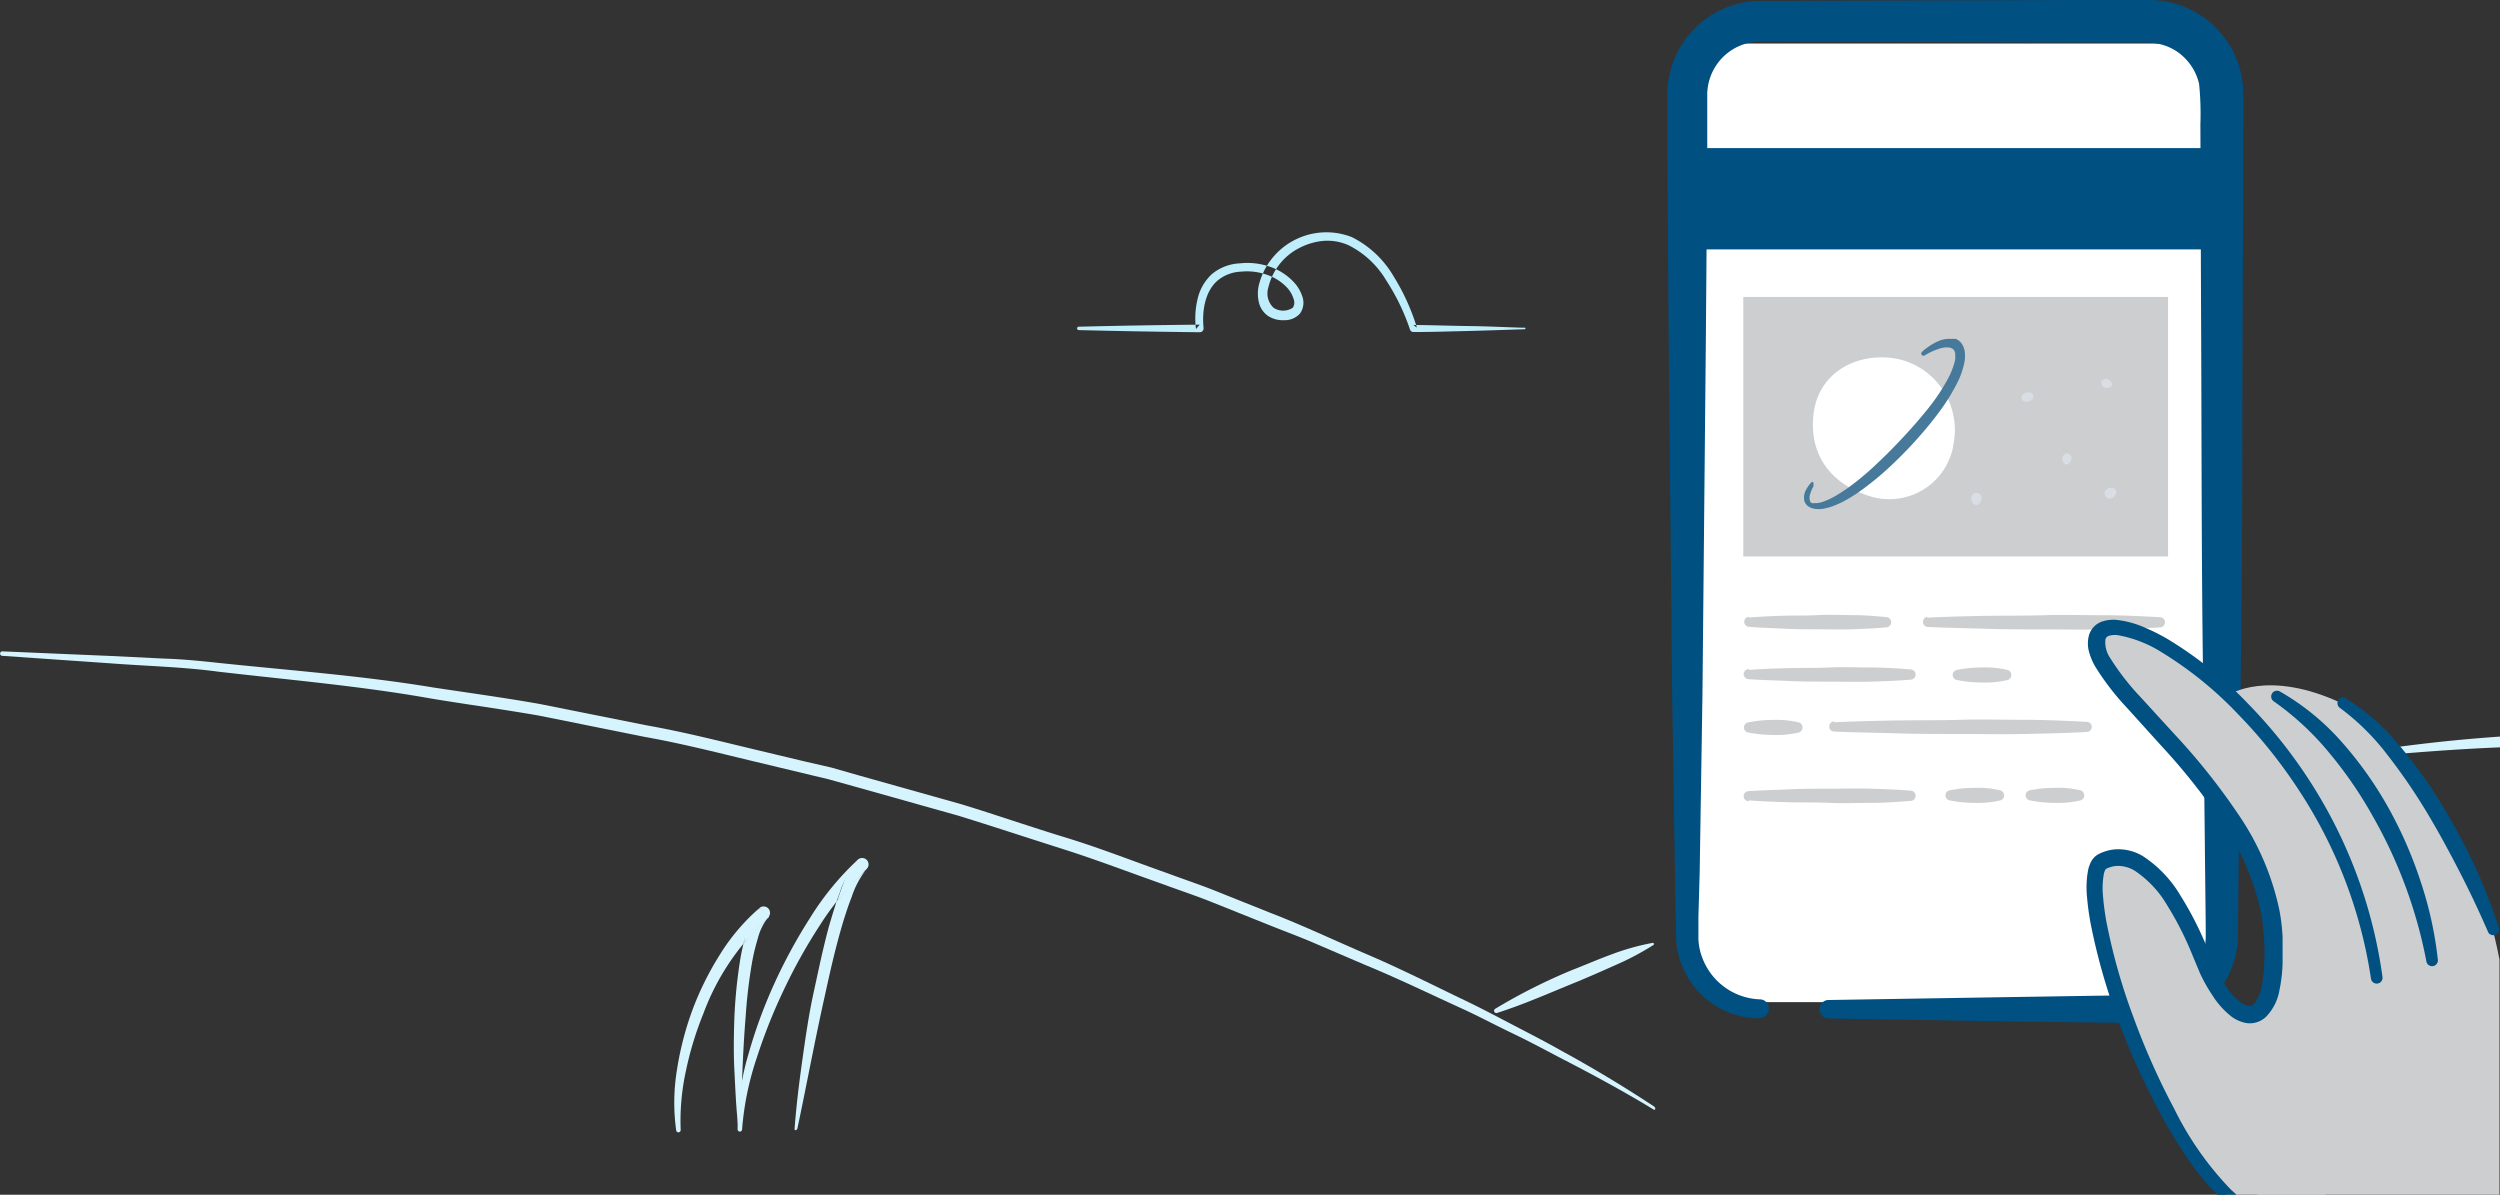 <svg xmlns="http://www.w3.org/2000/svg" viewBox="0 0 234.47 112.05"><rect x="0" y="0" width="234.47" height="112.05" fill="#333333" stroke="none"/><defs><style>.cls-1{fill:#fff;}.cls-1,.cls-2,.cls-4,.cls-5,.cls-7,.cls-8,.cls-9{fill-rule:evenodd;}.cls-2,.cls-3{fill:#005082;}.cls-4{fill:#beedfb;}.cls-5{fill:#d6f4fd;}.cls-6{fill:#CCCED0;}.cls-7{fill:#46799A;}.cls-8{fill:#D8DEE4;}.cls-9{fill:#CCCED0;}</style></defs><title>reader</title><g id="Layer_4" data-name="Layer 4"><path class="cls-1" d="M160.32,8.09a3,3,0,0,1,3-3h42.22a3,3,0,0,1,3,3V92a3,3,0,0,1-3,3H163.32a3,3,0,0,1-3-3Z" transform="translate(-1.5 -1.01)"/><path class="cls-2" d="M166.61,96.52a7.84,7.84,0,0,1-7.38-5,7.41,7.41,0,0,1-.52-2.33c-.05-.8,0-1.42-.05-2.14l-.07-4.18-.26-16.71L158,32.73,157.88,16V9.71a8.69,8.69,0,0,1,.45-2.61,8.79,8.79,0,0,1,8-6L199.83,1H203a10,10,0,0,1,1.33.1,8.81,8.81,0,0,1,4.79,2.31,8.9,8.9,0,0,1,2.6,4.64,11.7,11.7,0,0,1,.18,2.49v2.09l-.06,16.71c-.06,11.14,0,22.29-.17,33.43l-.18,16.71-.09,8.36,0,1.07a8.49,8.49,0,0,1-.95,3.65,8.31,8.31,0,0,1-3.52,3.49,8.55,8.55,0,0,1-2.37.79,12.08,12.08,0,0,1-2.33.11L198,96.91l-8.36-.11-16.72-.27a.87.87,0,0,1,0-1.73l16.72-.27L198,94.4l4.18-.06a8.94,8.94,0,0,0,1.83-.13,5.86,5.86,0,0,0,1.56-.59,5.61,5.61,0,0,0,2.24-2.38,5.51,5.51,0,0,0,.56-2.38v-1l-.09-8.36-.18-16.71c-.14-11.14-.11-22.29-.17-33.43l-.06-16.71a27.63,27.63,0,0,0-.12-3.76,5,5,0,0,0-1.44-2.53,4.78,4.78,0,0,0-2.61-1.28A5.47,5.47,0,0,0,203,5h-3.13l-33.38-.09a5,5,0,0,0-4.6,3.38,4.94,4.94,0,0,0-.27,1.49V16l-.13,16.71-.32,33.43-.26,16.71L160.79,87c0,.67,0,1.45,0,2a5.39,5.39,0,0,0,.33,1.74,6,6,0,0,0,5.51,4,.87.87,0,0,1,0,1.73Z" transform="translate(-1.5 -1.01)"/><rect class="cls-3" x="159.23" y="13.89" width="47.98" height="9.5"/></g><g id="Field"><path class="cls-4" d="M144.48,31.75c-1.74-.05-3.48-.14-5.21-.16s-3.48-.09-5.21-.1l.33.25a20.35,20.35,0,0,0-2.19-4.82,9.39,9.39,0,0,0-3.91-3.67,6.53,6.53,0,0,0-8.74,4.56,3.59,3.59,0,0,0,0,1.48,2.17,2.17,0,0,0,.86,1.34,2.52,2.52,0,0,0,1.5.41,1.92,1.92,0,0,0,1.51-.62,1.74,1.74,0,0,0,.21-1.64,3.55,3.55,0,0,0-.75-1.27A5.45,5.45,0,0,0,120.52,26a6.38,6.38,0,0,0-2.74-.29,4.39,4.39,0,0,0-2.61,1,4.53,4.53,0,0,0-1.37,2.43,7.67,7.67,0,0,0-.13,2.73l.35-.41q-5.67.05-11.34.19a.16.16,0,0,0,0,.32q5.67.14,11.34.2a.35.35,0,0,0,.36-.35v-.06c-.16-1.59.14-3.44,1.33-4.45a3.64,3.64,0,0,1,2.16-.82,5.58,5.58,0,0,1,2.39.27,4.59,4.59,0,0,1,2,1.28,2.69,2.69,0,0,1,.56,1,.89.89,0,0,1-.07.83,1.63,1.63,0,0,1-1.81,0,1.85,1.85,0,0,1-.48-1.91,5.59,5.59,0,0,1,2.86-3.67,6.13,6.13,0,0,1,2.31-.69,4.92,4.92,0,0,1,2.33.4,8.59,8.59,0,0,1,3.57,3.34,20.05,20.05,0,0,1,2.21,4.58v0a.34.34,0,0,0,.33.23c1.74,0,3.48-.06,5.21-.1s3.48-.11,5.21-.16a.08.08,0,0,0,0-.16" transform="translate(-1.5 -1.01)"/><path class="cls-5" d="M156.67,104.81Q152.41,102,148,99.59c-1.47-.83-3-1.62-4.48-2.39s-3-1.58-4.52-2.31c-3.05-1.46-6.08-3-9.19-4.33s-6.17-2.79-9.33-4l-4.72-1.89c-1.57-.64-3.18-1.17-4.76-1.76-3.19-1.12-6.34-2.37-9.59-3.36s-6.44-2.1-9.67-3.09l-9.78-2.75L79.48,73,77,72.43l-4.94-1.18c-3.29-.79-6.57-1.62-9.91-2.21l-10-2c-3.33-.59-6.69-1.05-10-1.55-6.68-1.11-13.44-1.6-20.17-2.31-1.68-.18-3.37-.35-5.06-.4l-5.07-.25L1.72,62.1a.21.21,0,0,0,0,.42h0l10.11.7c3.37.26,6.75.33,10.1.78,6.71.78,13.44,1.35,20.09,2.54,3.33.55,6.68,1,10,1.58l9.94,2c3.32.59,6.6,1.42,9.88,2.21l4.92,1.18,2.46.59,2.44.68,9.75,2.74c3.23,1,6.43,2.06,9.65,3.08s6.37,2.23,9.55,3.35c1.58.59,3.19,1.11,4.75,1.75l4.7,1.88c1.56.64,3.15,1.21,4.7,1.88l4.66,2c3.12,1.28,6.16,2.76,9.23,4.16,1.54.7,3,1.49,4.55,2.23s3,1.51,4.51,2.31c3,1.54,6,3.16,8.86,4.9a.1.1,0,0,0,.15,0,.11.11,0,0,0,0-.15" transform="translate(-1.5 -1.01)"/><path class="cls-5" d="M156.5,89.44a22.54,22.54,0,0,0-3.88,1.09c-1.25.46-2.5,1-3.73,1.48a53.69,53.69,0,0,0-7.17,3.62.21.21,0,0,0-.06.29.21.21,0,0,0,.25.09c2.55-.81,5-1.91,7.45-2.9,1.23-.51,2.45-1.05,3.66-1.59a26,26,0,0,0,3.55-1.88.11.11,0,0,0-.08-.2" transform="translate(-1.5 -1.01)"/><path class="cls-5" d="M76.28,106.88c.89-4.2,1.66-8.4,2.6-12.57.45-2.09.93-4.17,1.51-6.21.29-1,.61-2,1-3a8.33,8.33,0,0,1,1.39-2.59l0,0a.6.6,0,0,0-.84-.86,26.58,26.58,0,0,0-4.5,5.5,49.83,49.83,0,0,0-3.35,6.18,46.36,46.36,0,0,0-2.41,6.6,24.4,24.4,0,0,0-1,7,.21.21,0,0,0,.42,0h0a27.48,27.48,0,0,1,1.38-6.72,51.34,51.34,0,0,1,2.55-6.4,50.78,50.78,0,0,1,3.35-6,25.8,25.8,0,0,1,4.33-5.2l-.81-.88a9.14,9.14,0,0,0-1.64,3c-.38,1-.69,2.07-1,3.11-.57,2.09-1,4.19-1.46,6.3s-.76,4.23-1.06,6.36-.56,4.26-.72,6.4a.11.11,0,0,0,.1.11.11.11,0,0,0,.11-.08" transform="translate(-1.5 -1.01)"/><path class="cls-5" d="M70.92,106.56c.16-3.4.23-6.79.51-10.15a49,49,0,0,1,.58-5,18.91,18.91,0,0,1,.57-2.4,5.07,5.07,0,0,1,1-2h0a.6.6,0,0,0-.8-.88A18.85,18.85,0,0,0,69,90.57a28.13,28.13,0,0,0-2.56,5.17A29,29,0,0,0,65,101.29a18.94,18.94,0,0,0-.08,5.74.21.21,0,0,0,.24.18.22.22,0,0,0,.18-.22,21.86,21.86,0,0,1,.49-5.54,31.13,31.13,0,0,1,1.62-5.33,22.72,22.72,0,0,1,6.12-9.05l-.79-.9a6,6,0,0,0-1.32,2.49,19.82,19.82,0,0,0-.57,2.56,46.87,46.87,0,0,0-.51,5.13c-.06,1.71-.09,3.42,0,5.12s.15,3.41.35,5.1a.11.11,0,0,0,.12.09.11.11,0,0,0,.09-.1" transform="translate(-1.5 -1.01)"/><path class="cls-5" d="M72.81,86.16a3.67,3.67,0,0,0-.88,1,6.39,6.39,0,0,1-.51.81l-.15,1.5L73.62,87Z" transform="translate(-1.5 -1.01)"/><path class="cls-5" d="M81.95,81.66s-.3.31-.53.6a9,9,0,0,0-.59.94L80,85.53l2.74-3Z" transform="translate(-1.5 -1.01)"/><path class="cls-5" d="M236,70.09c-4.6.32-9.19.84-13.73,1.59a.21.21,0,0,0,.05.42c4.55-.45,9.12-.81,13.68-1Z" transform="translate(-1.5 -1.01)"/></g><g id="Reader"><rect class="cls-6" x="163.5" y="27.85" width="39.84" height="24.34"/><path class="cls-1" d="M184.69,42.85a6.1,6.1,0,0,1-8,4.64c-3.51-1.16-5.48-3.82-5.12-7.5.41-4.13,4.21-6,7.84-5.33a6.81,6.81,0,0,1,5.26,8.19" transform="translate(-1.5 -1.01)"/><path class="cls-7" d="M171.59,46.6a3.41,3.41,0,0,0-.32.75,1.06,1.06,0,0,0,0,.68.42.42,0,0,0,.17.17l.06,0,.06,0a.79.79,0,0,0,.15,0,2,2,0,0,0,.7-.11,6.71,6.71,0,0,0,1.44-.69,14.32,14.32,0,0,0,1.37-.93,27,27,0,0,0,2.55-2.2c.82-.77,1.61-1.59,2.38-2.42s1.51-1.68,2.21-2.56a18.44,18.44,0,0,0,1.84-2.77,7.37,7.37,0,0,0,.6-1.48,3.34,3.34,0,0,0,.08-.37c0-.06,0-.12,0-.18v-.17a.8.8,0,0,0-.16-.52.71.71,0,0,0-.5-.2,1.83,1.83,0,0,0-.35,0,3.62,3.62,0,0,0-.38.08,6.2,6.2,0,0,0-1.49.67h0a.21.21,0,0,1-.24-.34,5.87,5.87,0,0,1,1.52-1,2.68,2.68,0,0,1,.95-.22h.27l.14,0,.14,0,.14,0,.14.07a1.11,1.11,0,0,1,.25.18,1.24,1.24,0,0,1,.2.24,1.61,1.61,0,0,1,.14.26,1.89,1.89,0,0,1,.13.54,3.31,3.31,0,0,1-.06,1,7.45,7.45,0,0,1-.6,1.73,18.6,18.6,0,0,1-1.87,3c-.7.94-1.45,1.82-2.23,2.68s-1.6,1.67-2.46,2.47a27.79,27.79,0,0,1-2.73,2.2,13.56,13.56,0,0,1-1.52.92,8.73,8.73,0,0,1-.83.37c-.14.06-.29.1-.44.15l-.46.11a2.58,2.58,0,0,1-1,0,1.47,1.47,0,0,1-.27-.09.78.78,0,0,1-.13-.07.77.77,0,0,1-.13-.08,1,1,0,0,1-.33-.51,1.5,1.5,0,0,1,.16-1,3,3,0,0,1,.53-.73.11.11,0,0,1,.17.12Z" transform="translate(-1.5 -1.01)"/><path class="cls-8" d="M191.55,37.83c-.76.21-.54,1,.19.84s.57-1.06-.19-.84" transform="translate(-1.5 -1.01)"/><path class="cls-8" d="M199.05,36.54c-.79,0-.54,1,.19.84s.18-.86-.19-.84" transform="translate(-1.5 -1.01)"/><path class="cls-8" d="M194.94,43.87c.3-.74,1.17-.15.73.47s-.87-.12-.73-.47" transform="translate(-1.5 -1.01)"/><path class="cls-8" d="M198.89,47.16c.3-.74,1.58-.39.9.42a.51.51,0,0,1-.9-.42" transform="translate(-1.5 -1.01)"/><path class="cls-8" d="M186.54,47.34c-.53.59.34,1.6.77.63a.51.51,0,0,0-.77-.63" transform="translate(-1.5 -1.01)"/><path class="cls-9" d="M165.51,63.84c1.27-.09,2.54-.14,3.81-.17s2.54,0,3.81-.06,2.54,0,3.81,0,2.54.09,3.81.19a.48.48,0,0,1,0,.95c-1.27.11-2.54.15-3.81.19s-2.54,0-3.81,0-2.54,0-3.81-.06-2.54-.08-3.81-.17a.47.47,0,0,1,0-.95" transform="translate(-1.5 -1.01)"/><path class="cls-9" d="M185.05,63.84a12,12,0,0,1,2.36-.23,9,9,0,0,1,2.36.23.49.49,0,0,1,0,.95,8.94,8.94,0,0,1-2.36.23,12,12,0,0,1-2.36-.23.48.48,0,0,1,0-.95" transform="translate(-1.5 -1.01)"/><path class="cls-9" d="M173.53,68.75c2-.09,3.95-.14,5.92-.17s3.95,0,5.92-.06,3.95,0,5.92,0,3.95.09,5.92.19a.47.47,0,0,1,0,.95c-2,.11-3.95.15-5.92.19s-3.95,0-5.92,0-3.95,0-5.92-.06-3.95-.08-5.92-.17a.47.47,0,0,1,0-.95" transform="translate(-1.5 -1.01)"/><path class="cls-9" d="M165.5,58.93c1.08-.09,2.16-.14,3.24-.17s2.16,0,3.24-.06,2.16,0,3.24,0,2.16.09,3.24.19a.48.48,0,0,1,0,.95c-1.08.11-2.16.15-3.24.19s-2.16,0-3.24,0-2.16,0-3.24-.06-2.16-.08-3.24-.17a.48.48,0,0,1,0-.95" transform="translate(-1.5 -1.01)"/><path class="cls-9" d="M182.26,58.94c1.82-.09,3.64-.14,5.47-.17s3.64,0,5.47-.06,3.64,0,5.47,0,3.64.09,5.47.19a.48.48,0,0,1,0,.95c-1.82.11-3.64.15-5.47.19s-3.64,0-5.47,0-3.64,0-5.47-.06-3.64-.08-5.47-.17a.48.48,0,0,1,0-.95" transform="translate(-1.5 -1.01)"/><path class="cls-9" d="M165.47,68.76a12,12,0,0,1,2.36-.23,8.94,8.94,0,0,1,2.36.23.49.49,0,0,1,0,.95,8.94,8.94,0,0,1-2.36.23,12,12,0,0,1-2.36-.23.48.48,0,0,1,0-.95" transform="translate(-1.5 -1.01)"/><path class="cls-9" d="M165.51,76.08c1.27.09,2.54.14,3.81.17s2.54,0,3.81.06,2.54,0,3.81,0,2.54-.09,3.81-.19a.48.48,0,0,0,0-.95c-1.27-.11-2.54-.15-3.81-.19s-2.54,0-3.81,0-2.54,0-3.81.06-2.54.08-3.81.17a.47.47,0,0,0,0,.95" transform="translate(-1.5 -1.01)"/><path class="cls-9" d="M184.37,76.08a12,12,0,0,0,2.36.23,8.94,8.94,0,0,0,2.36-.23.49.49,0,0,0,0-.95,8.94,8.94,0,0,0-2.36-.23,12,12,0,0,0-2.36.23.48.48,0,0,0,0,.95" transform="translate(-1.5 -1.01)"/><path class="cls-9" d="M191.89,76.08a12,12,0,0,0,2.36.23,8.94,8.94,0,0,0,2.36-.23.49.49,0,0,0,0-.95,8.94,8.94,0,0,0-2.36-.23,12,12,0,0,0-2.36.23.48.48,0,0,0,0,.95" transform="translate(-1.5 -1.01)"/></g><g id="Hand"><path class="cls-9" d="M213.23,113.06h22.69l0-.09V91c-2.05-10.71-8.2-20.92-14.73-24-7-3.31-10.68-.81-10.68-.81L219.3,98.4Z" transform="translate(-1.5 -1.01)"/><path class="cls-9" d="M208.22,91.17c-3.59-9-7-10.66-9.54-9.4s1.79,17.85,8.89,28.09a20.33,20.33,0,0,0,2.77,3.2h9.22l4.86-20.36c-3.29-23.46-24.75-36.49-26.23-32s15.7,14.41,16.5,28C215.29,99.16,210.64,97.25,208.22,91.17Z" transform="translate(-1.5 -1.01)"/><path class="cls-2" d="M229.06,91.14a44.23,44.23,0,0,0-5-13.54A38.77,38.77,0,0,0,220,71.67a26.44,26.44,0,0,0-5.23-4.87h0a.54.54,0,0,1,.57-.93,22.86,22.86,0,0,1,5.84,4.79,35.17,35.17,0,0,1,4.34,6.14,39.28,39.28,0,0,1,3,6.87A35.15,35.15,0,0,1,230.14,91a.54.54,0,0,1-1.08.16Z" transform="translate(-1.5 -1.01)"/><path class="cls-2" d="M221.52,66.52a19.52,19.52,0,0,1,5,4.39,43.89,43.89,0,0,1,3.85,5.35A58.69,58.69,0,0,1,233.5,82a52.48,52.48,0,0,1,2.38,6.1.55.55,0,0,1-1,.38c-.87-2-1.77-3.91-2.75-5.81s-2-3.78-3.1-5.6a53.79,53.79,0,0,0-3.61-5.25,22.1,22.1,0,0,0-4.44-4.4l0,0a.54.54,0,0,1,.58-.92" transform="translate(-1.5 -1.01)"/><path class="cls-2" d="M209.46,113.06h1.8l-.52-.47a29.83,29.83,0,0,1-5.33-7.6,67.17,67.17,0,0,1-3.83-8.61,55.88,55.88,0,0,1-2.54-9c-.13-.76-.24-1.53-.3-2.29a7.66,7.66,0,0,1,.08-2.14,1.62,1.62,0,0,1,.13-.36c.06-.1.05-.08.09-.1a2.73,2.73,0,0,1,.89-.26,3,3,0,0,1,1.81.46,9.91,9.91,0,0,1,3,3.2,29.85,29.85,0,0,1,2.14,4.11l.92,2.21A14.73,14.73,0,0,0,209,94.36a7.7,7.7,0,0,0,1.8,2,3.25,3.25,0,0,0,1.45.61A2.22,2.22,0,0,0,214,96.4a4.7,4.7,0,0,0,1.29-2.55,14.2,14.2,0,0,0,.29-2.51c0-.83,0-1.64,0-2.45a18.91,18.91,0,0,0-.29-2.47,25,25,0,0,0-3.84-9,60.73,60.73,0,0,0-6-7.54l-3.21-3.51a23.06,23.06,0,0,1-2.82-3.63,2.61,2.61,0,0,1-.46-1.73.46.46,0,0,1,.31-.36,2,2,0,0,1,.84-.07,11.44,11.44,0,0,1,4.12,1.6A35,35,0,0,1,211.41,68a46.87,46.87,0,0,1,5.84,7.34,44,44,0,0,1,6.62,17.45.54.54,0,0,0,1.08-.15,45.2,45.2,0,0,0-6.58-18,46,46,0,0,0-6-7.6,36.42,36.42,0,0,0-7.55-6.08,18.81,18.81,0,0,0-2.21-1.11,8.94,8.94,0,0,0-2.5-.69,3.35,3.35,0,0,0-1.51.16,1.94,1.94,0,0,0-1.2,1.35,3,3,0,0,0,.05,1.56,5.91,5.91,0,0,0,.53,1.25,24.23,24.23,0,0,0,3,3.91l3.2,3.54a59.25,59.25,0,0,1,5.83,7.37,23.48,23.48,0,0,1,3.57,8.44,21.88,21.88,0,0,1,.28,4.57,13.37,13.37,0,0,1-.25,2.22,3.3,3.3,0,0,1-.75,1.67.57.57,0,0,1-.47.15,1.68,1.68,0,0,1-.72-.32,6.14,6.14,0,0,1-1.41-1.54,13,13,0,0,1-1.08-2l-.93-2.19A31.38,31.38,0,0,0,206,85a11.29,11.29,0,0,0-3.5-3.68,4.45,4.45,0,0,0-2.74-.64,4.21,4.21,0,0,0-1.39.41,1.69,1.69,0,0,0-.74.72,3.07,3.07,0,0,0-.28.75,8.94,8.94,0,0,0-.11,2.6,24.39,24.39,0,0,0,.33,2.43,57.29,57.29,0,0,0,2.65,9.28,68.65,68.65,0,0,0,4,8.77,47.08,47.08,0,0,0,2.51,4.12A23.2,23.2,0,0,0,209.46,113.06Z" transform="translate(-1.5 -1.01)"/></g></svg>